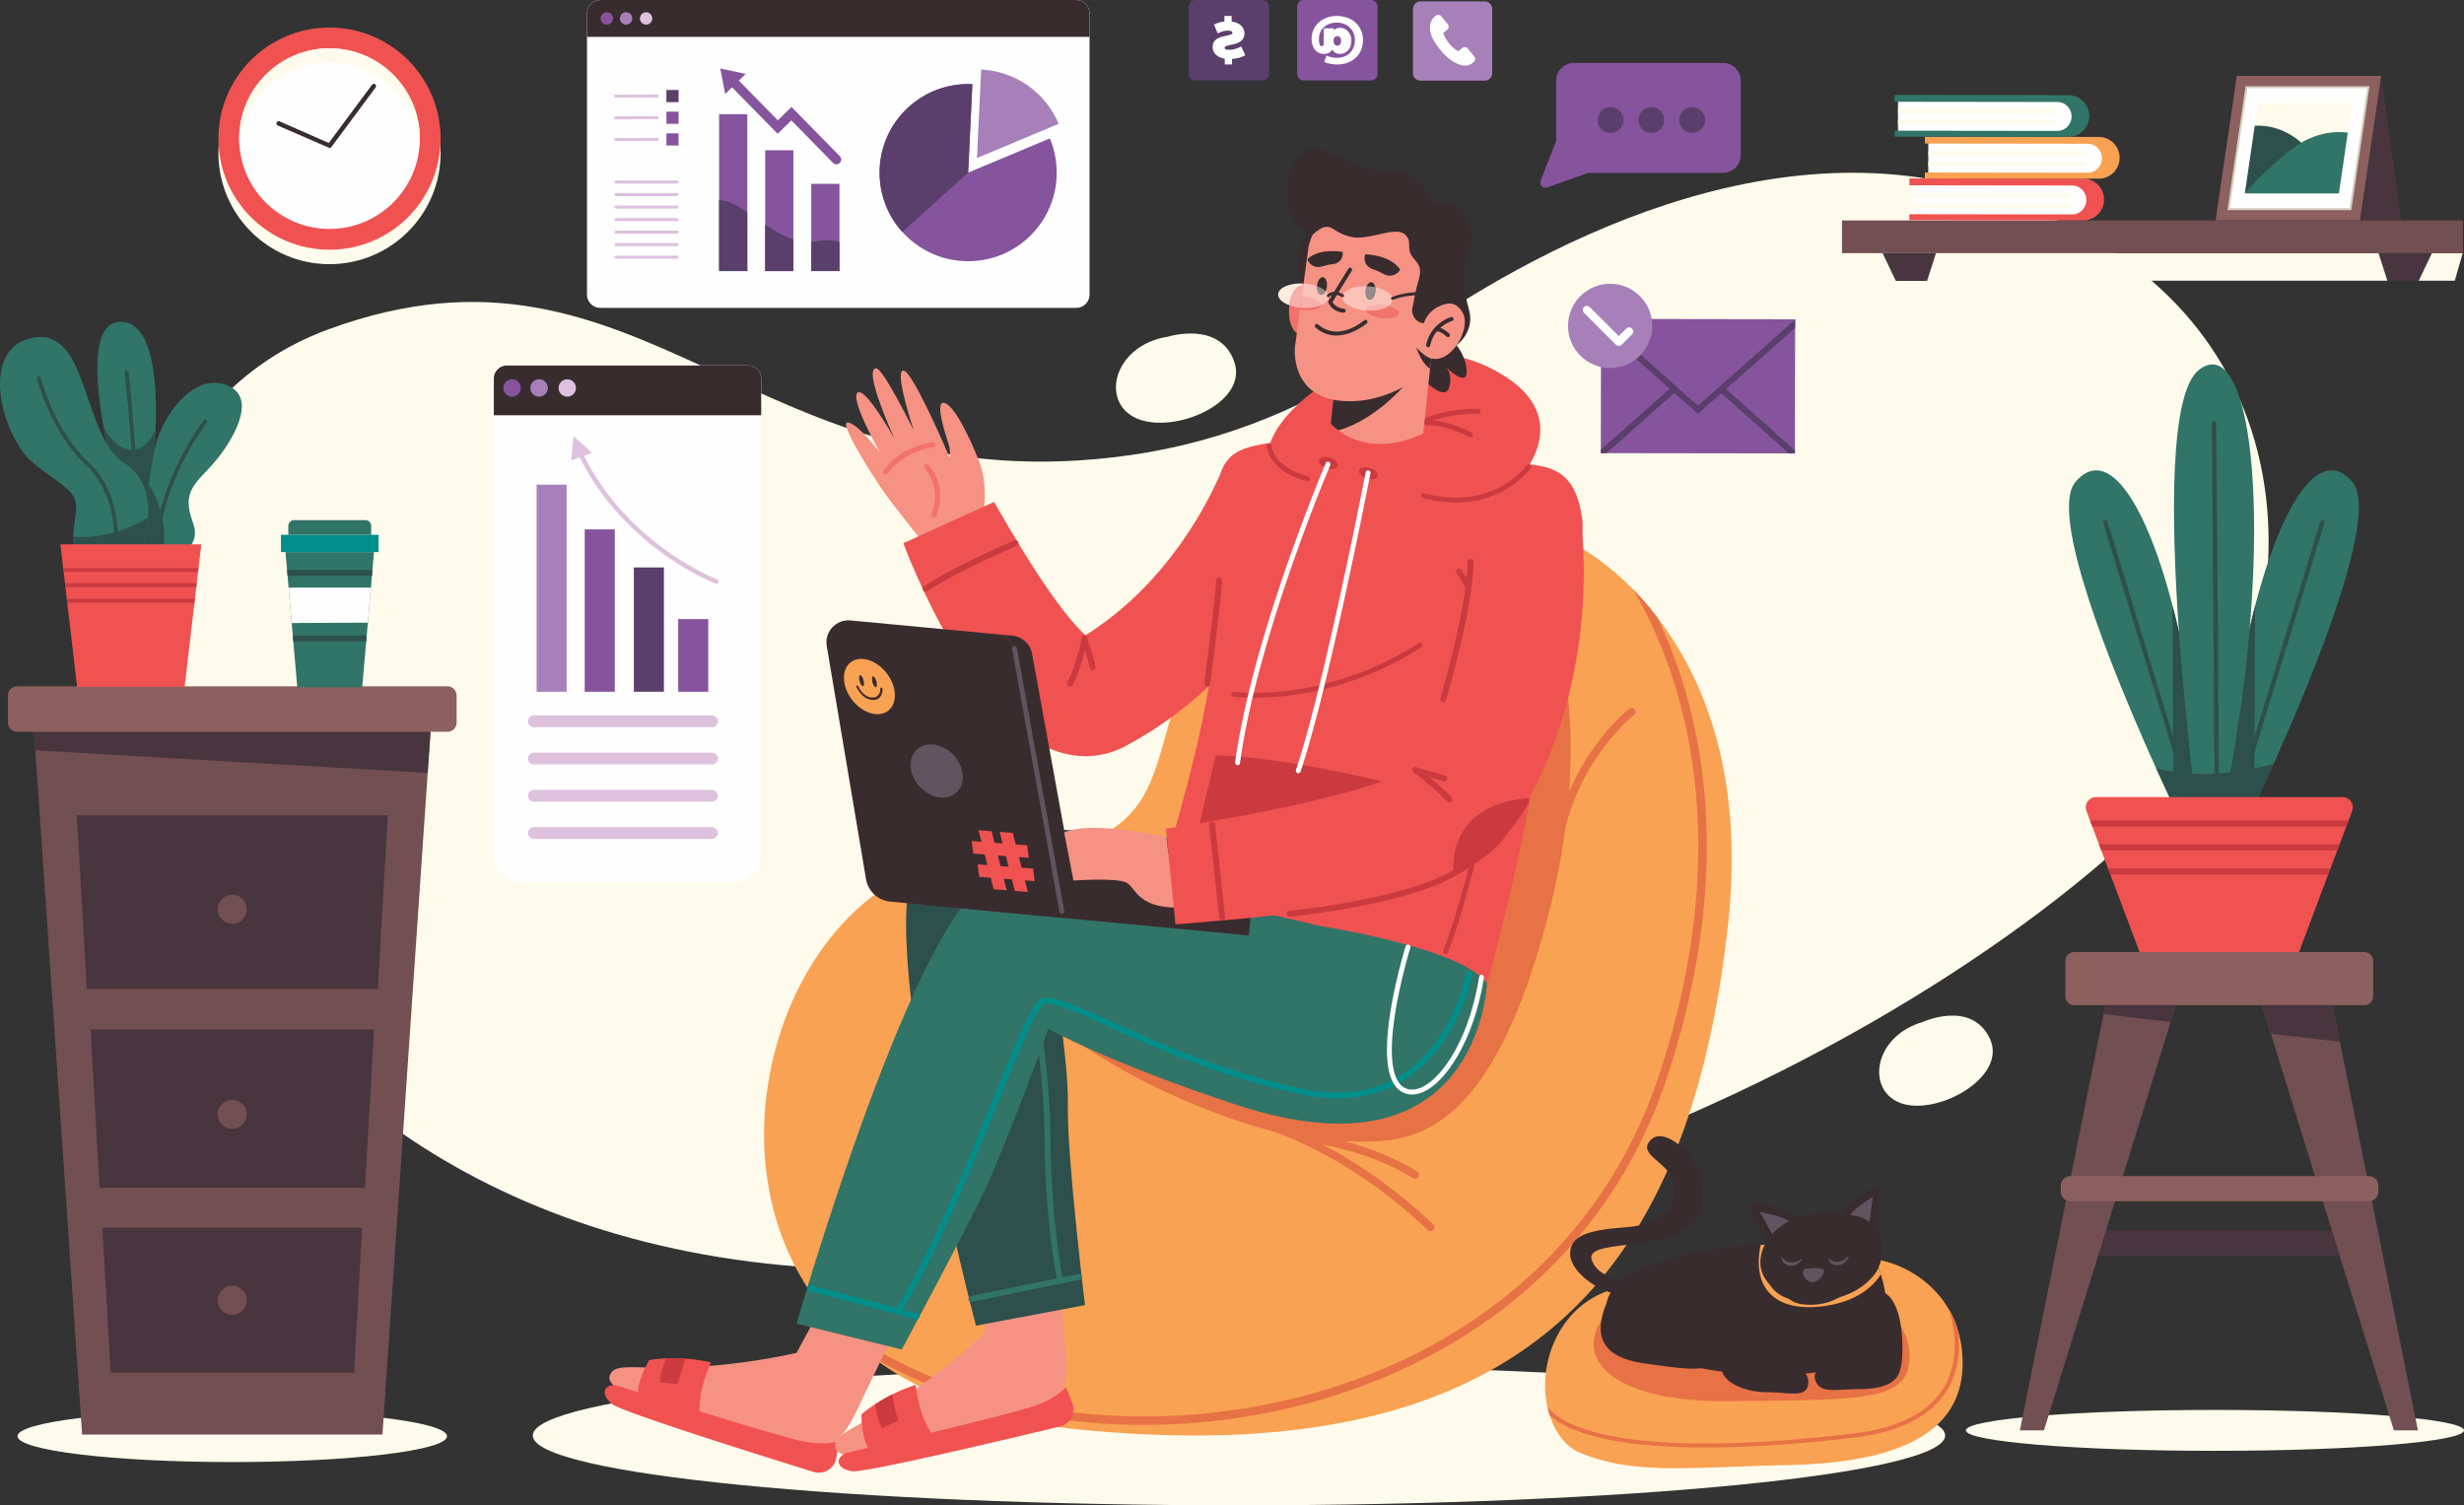 <svg xmlns="http://www.w3.org/2000/svg" xmlns:xlink="http://www.w3.org/1999/xlink" width="839.43" height="512.84" viewBox="0 0 22540.67 13770.58" shape-rendering="geometricPrecision" image-rendering="optimizeQuality" fill-rule="evenodd" xmlns:v="https://vecta.io/nano"><rect x="0" y="0" width="22540.67" height="13770.58" fill="#333333" stroke="none"/><style><![CDATA[.Z{fill-rule:nonzero}.a{fill:#392c2e}.b{fill:#f05252}.c{fill:#86549c}.d{fill:#317468}.e{fill:#fefefe}.f{fill:#fffbec}.g{fill:#ca3a3f}.h{fill:#2e504c}.i{fill:#5a3e6c}.j{fill:#48353d}.k{fill:#f59284}.l{fill:#ddc1dd}.m{fill:#724f52}.n{fill:#a780b9}.o{fill:#f9a253}.p{fill:#61545f}.q{fill:#8c605f}.r{fill:#f2726c}.s{fill:#f8afab}.t{fill:#958b8b}]]></style><path d="M10339.5 4163.33c869.8-123.3 1694.16-463.33 2405.53-978.82 1062.48-769.97 3285.98-2080.18 5407.05-1427.57 2925.6 900.19 2938.67 3504.32 2176.64 4918.92-762.07 1414.58-6166.02 5557-13171.82 4897.88C887.71 10983.92-333.96 4232.46 3009.6 3010.8c2899.96-1059.59 3889.3 1640.24 7329.89 1152.52zm7252.88 5184.58s437.62-200.09 608.43 147.69c170.82 347.79-453.95 704.14-793.89 601.71-339.99-102.5-280.34-614.59 185.46-749.39zm-6907.91-6268.32s476.2-149.27 606.92 230.71c130.72 379.97-558.24 665.75-894.78 516.34-336.55-149.44-208.87-668.69 287.86-747.06zm-5810.71 10052.3c0 352.75 2892.33 638.69 6460.23 638.69 3567.91 0 6460.24-285.93 6460.24-638.69 0-352.7-2892.33-638.67-6460.24-638.67-3567.9 0-6460.23 285.96-6460.23 638.67z" class="Z f"/><path d="M7712.54 12183.19c76.26 76.19 159.03 148.92 248.83 217.71 449.04 344.79 1069.72 591.93 1894.29 674.42 4216.64 421.97 5609.85-1556.03 5950.44-4599.39 151.65-1356.24-203.4-2251.14-643.84-2826.67a3035.7 3035.7 0 0 0-140.42-170.03c-26.78-30.07-54.21-59.5-82.32-88.18-568.72-580.83-1389.47-854.15-2196.18-721.42-634 104.36-1210 442.99-1677.4 1119.83-747.45 1082.32-40.31 2012.84-2176.6 2075.06-1635.22 47.69-2671.32 2827.75-1176.8 4318.66z" class="Z o"/><g fill="#e77245" class="Z"><path d="M14167.98 5611.56s498.62 1066.79-77.09 3025.24c-575.74 1958.38-1338.27 1804.03-1830.88 1804.03-860.59 0-2603.48-810.65-2944.07-1449.27-340.6-638.62 302.1-676.78 1505.61-771.23 1203.52-94.45 2101.56-3031.35 3346.43-2608.77z"/><path d="M13086.66 11262.73c9.49 0 18.94-3.72 25.99-11.13 13.68-14.36 13.1-37.05-1.26-50.7-430.38-409.22-841.47-650.25-1110.57-780.43-292.68-141.57-481.19-185.53-489.06-187.29a35.8 35.8 0 0 0-42.93 26.97c-4.44 19.29 7.66 38.56 26.96 42.96 8.67 1.97 757.85 181.16 1566.17 949.78 6.94 6.59 15.85 9.84 24.7 9.84z"/><path d="M12944.48 10783.4c11.56 0 22.88-5.58 29.79-15.89 11.1-16.4 6.73-38.71-9.73-49.73-16.73-11.32-417.32-276.97-1037.5-344.64a35.9 35.9 0 0 0-39.53 31.73 35.9 35.9 0 0 0 31.76 39.56c602.71 65.81 1001.27 330.21 1005.23 332.86 6.16 4.12 13.11 6.12 19.98 6.12zm1300.25-2963.01c17.83 0 33.27-13.25 35.55-31.4 52.06-414.85 230.5-732 371.06-925.01 152.81-209.84 295.27-322.69 296.66-323.8a35.9 35.9 0 0 0 6.13-50.34c-12.25-15.61-34.73-18.33-50.34-6.12-6.06 4.76-150.35 118.72-308.88 335.9-146.1 200.18-331.71 529.27-385.81 960.42-2.47 19.66 11.46 37.59 31.12 40.06l4.51.29zm-6532.19 4362.8c76.26 76.19 159.03 148.92 248.83 217.71 518.96 311.66 1152.03 516.6 1849.44 596.73 216.39 24.91 434.64 37.2 653.11 37.2 602.31 0 1205.77-93.88 1774.79-278.15 1480.02-479.44 2547.95-1505.01 3007.01-2888.01 251.66-758.23 375.21-1495.55 367.3-2191.64-6.26-557.56-96.53-1089.95-268.16-1582.41-57.25-164.27-119.5-312.71-182.59-445.35a3035.7 3035.7 0 0 0-140.42-170.03c-26.78-30.07-54.21-59.5-82.32-88.18 112.43 192.66 232.68 437.33 335.33 732.6 264.52 761.67 461.79 2025.48-101.03 3721.17-451.22 1359.51-1501.93 2367.97-2958.5 2839.85-1547.4 501.13-3337.22 298.02-4453.66-505.65a38 38 0 0 0-49.12 4.16z"/></g><path d="M13895.98 4379.37s582.19-595.01-265.8-1014.3c-848.03-419.29-1846.97 221.3-2010.8 688.42s2276.6 325.88 2276.6 325.88z" class="Z b"/><g class="g Z"><path d="M12883.11 3971.29c5.16 0 10.35-1.79 14.57-5.4 231.43-198.02 619.11-179.84 622.98-179.7l1.21.03a22.4 22.4 0 0 0 22.35-21.23 22.4 22.4 0 0 0-21.16-23.56c-16.65-.93-409.62-19.15-654.51 190.4-9.42 8.05-10.53 22.2-2.48 31.57a22.4 22.4 0 0 0 17.04 7.88z"/><path d="M13451.49 3999.43c8.02 0 15.79-4.33 19.8-11.92a22.4 22.4 0 0 0-9.24-30.28c-11.32-6.05-279.52-147.19-469.81-102.86-12.07 2.79-19.55 14.86-16.72 26.88 2.79 12.07 14.79 19.62 26.88 16.76 174.03-40.49 435.93 97.35 438.55 98.78 3.36 1.8 6.98 2.65 10.52 2.65z"/></g><path d="M7585.04 11825.8l-298.59 550.29s-367.12 86.39-803.71 119.98c-663.5 50.95-859.98-53.68-906.96 94.49-36.59 115.49 468.13 376.67 701.42 417.89 233.29 41.24 743.37 250.43 1074.31 287.13 330.92 36.7 476.97-381.16 551.94-529.9 74.97-148.77 310.8-652.62 310.8-652.62l-629.2-287.25z" class="Z k"/><path d="M5836.04 12735.69c-1.4 41.57 6.12 81.02 28.03 112.9 3.47 5.03 7.2 9.83 11.46 14.46 117.47 129.74 587.74 192.47 587.74 192.47-37.45-36.02-55.46-86.85-61-143.82-14.72-149.59 56.57-341.46 87.53-416.24 8.41-20.27 13.85-31.94 13.85-31.94-81.37-19.02-158.64-29.6-228.52-34.81-68.71-5.19-130.29-5.15-181.31-2.93-95.89 4.13-154.6 15.94-154.6 15.94s-16.5 26.49-36.3 67.21c-28.61 58.64-64.16 146.81-66.88 226.77z" class="Z b"/><path d="M6035.96 12644.79l162.83 16.87s21.37-79.66 45.9-152.67c9.99-29.86 20.62-58.57 30.44-80.28-68.71-5.19-130.29-5.15-181.31-2.93-9.63 21.53-21.2 51.91-31.33 85.65-12.96 42.65-23.99 90.73-26.53 133.37z" class="Z g"/><path d="M5633.1 12671.75s1519.62 481.08 1723.77 516.78c204.11 35.69 315.31-4.33 315.31-4.33s-6.37 83.61-23.53 161.97c-20.19 92.19-116 146.62-206.18 118.72-406.47-125.82-1750.12-545.31-1841.7-619.67-108.05-87.72-84.6-181.06 32.32-173.46z" class="Z b"/><path d="M8985.04 11699.41l19.62 494.37s-271.35 262-629.31 514.05c-544.13 383.1-766.5 393.65-731.09 544.99 27.57 117.98 594.86 84.36 816.45.48 221.55-83.89 766.9-164.92 1070.03-302.61 303.15-137.7 214.96-571.46 203.33-737.65l-36.41-540.45-712.62 26.81z" class="Z k"/><path d="M7942.06 13244.49c20.08 36.4 46.69 66.43 81.85 82.66 5.55 2.57 11.24 4.77 17.22 6.59 167.3 51.41 603.49-135.15 603.49-135.15-50.59-11.78-92.05-46.27-125.92-92.37-89.15-121.01-126.03-322.33-137.63-402.49-3.16-21.73-4.4-34.52-4.4-34.52a1489.1 1489.1 0 0 0-214.21 86.94c-61.73 30.71-114.64 62.22-157.32 90.18-80.27 52.59-124.7 92.8-124.7 92.8s-.64 31.18 3.15 76.27c5.41 65.04 19.94 159 58.47 229.1z" class="Z b"/><path d="M8067.38 13064.15l148.58-68.77s-22.31-79.42-38.6-154.68c-6.7-30.78-12.25-60.89-14.9-84.56-61.73 30.71-114.64 62.22-157.32 90.18 2.72 23.45 8.34 55.46 16.9 89.64 10.64 43.28 25.75 90.23 45.33 128.18z" class="Z g"/><path d="M7734.99 13293.29s1551.98-363.61 1745.64-437.33c193.65-73.69 268.77-164.94 268.77-164.94s37.27 75.11 62.58 151.19c29.83 89.54-24.7 185.31-116.47 207.44-413.67 99.75-1782.88 426.34-1899.63 409.26-137.62-20.13-165.22-112.34-60.89-165.62z" class="Z b"/><path d="M8457.16 7771.62c393.84-303 1808.48-178.38 2916.58-21.66 31.51 502.09-123.16 85.1-29.6 579.03-1383.5 71-1772.07 180.09-1772.07 180.09s206.87 1126.11 196.96 1596.91c-9.92 470.77 156.67 1833.15 156.67 1833.15l-997.57 188.04S7893.28 8205.4 8457.17 7771.62z" class="Z h"/><g class="d Z"><path d="M8877.42 11907.87c4.29 1.42 9.02 1.79 13.78.78l985.12-201.25c14.53-2.97 23.91-17.15 20.94-31.68-2.97-14.57-17.15-23.92-31.72-20.95l-985.12 201.25c-14.53 2.96-23.92 17.15-20.95 31.67 2.01 9.82 9.09 17.26 17.94 20.18z"/><path d="M9686.46 11716.42a26.9 26.9 0 0 0 34.66-31.22c-1.08-4.91-106.44-502.74-112.43-1307.06-6.01-810.21-254.37-2016.99-256.92-2029.09-3-14.53-17.18-23.88-31.73-20.88a26.9 26.9 0 0 0-20.87 31.8c2.51 12.03 249.79 1213.71 255.77 2018.6 6.02 810.33 112.57 1313.01 113.64 1318.02a26.9 26.9 0 0 0 17.87 19.83z"/></g><path d="M8985.98 4843.73c36.4-49.05 10.2-151.81 19.22-231.86 11.92-105.65-2.86-267.73-35.23-356.99-48.51-134.02-213.11-520.76-322.48-566.04-109.34-45.29 6.77 299.31 29.22 370.45 22.41 71.13 11.24 127.63 11.24 127.63s-327.6-769.9-418.37-796.15c-90.75-26.2 51.78 430.61 87.76 543.27 0 0-279.08-566.44-341.91-564.9-126.1 3.09 165.59 640.98 165.59 640.98s-259.04-464.54-334.15-419.79c-79.56 47.44 199.24 544.31 199.24 544.31s-213.14-278.19-295.51-269.17c-82.46 9.09 319.97 627.66 393.29 715.3 73.33 87.69 251.41 340.17 365.2 436.98 77.29 65.73 361.57-18.8 476.89-174.04z" class="Z k"/><path d="M8086.72 4335.76a23.5 23.5 0 0 1-3.3-30.86c161.54-228.67 437.15-257.39 448.82-258.49 12.89-1.22 24.32 8.23 25.56 21.12a23.4 23.4 0 0 1-21.09 25.56c-2.65.28-266.12 28.21-414.96 238.91a23.5 23.5 0 0 1-32.69 5.62l-2.35-1.87zm440.83 394.55a23.4 23.4 0 0 1-6.19-25.49c97.77-262.54-59.36-416.06-60.97-417.56-9.38-8.91-9.81-23.77-.86-33.16a23.5 23.5 0 0 1 32.83-1.18l.32.36c7.45 7.05 181.17 176.65 72.65 467.91-4.52 12.14-18.01 18.33-30.15 13.81l-7.62-4.69z" class="r Z"/><path d="M11177.4 4304.8l.5-1.87-.07-.03-.21.24-.82 1.68-2.15 4.87-16.32 37.59c-7.85 17.93-16.33 36.49-25.07 55.14l-55.28 113.35c-39.21 75.58-80.23 151.34-125.05 224.77l-68.31 109.46-72.11 106.73c-24.49 35.16-50.13 69.42-75.79 103.58-25.64 34.12-51.99 67.63-78.95 100.49-214.96 263.69-465.33 488.93-745.74 661.49l-52.96 31.77c-17.65 10.6-35.66 20.47-53.63 30.5l-13.47 7.52c5.69-3.29 11.92-5.87 18.65-9.05 13.21-5.59 28.14-11.21 43.43-15.04 15.37-4.01 31.05-6.94 46.26-8.23 14.9-1.61 29.29-1.68 41.92-1a222.3 222.3 0 0 1 54.71 9.42c11.06 3.57 15.85 6.33 16.04 6.73.4 1.15-14.11-6.3-32.41-20.38-18.5-14.03-41.42-33.8-65.66-57.03-24.24-23.34-49.76-50.09-75.47-79.09-51.98-57.79-104.4-124.27-156.61-193.91-104.08-140.13-205.65-294.33-304.11-452.55L9233 4831.25l-139.34-239.67-830.16 377.51 15.4 40.21 44.58 110.74 62.11 144.5c42.69 95.59 87.36 190.4 134.37 284.82 94.7 188.61 197.95 375.14 320.4 561.24 61.23 93.27 127.74 186 203.83 279.95 38.38 46.8 79.33 93.84 124.7 141.34 45.32 47.52 95.35 95.35 154.24 143.43 59.11 47.97 126.88 97.06 216 143 44.43 22.76 95.31 44.46 153.92 62.41 58.21 17.82 126.24 31.61 200.93 35.34 37.45 1.82 76.65.89 116.29-3.01 39.84-4.22 80.02-11.32 119.37-21.87 39.12-10.6 77.72-23.99 113.42-40.07 18.26-7.88 35.26-16.68 52.12-25.38l19.08-10.45 76.12-42.53 75.08-44.29c49.73-30 98.54-61.54 146.75-93.81 47.8-32.86 95.24-66.27 141.42-101.17 46.44-34.63 91.69-70.65 136.27-107.37 44.25-37.17 87.97-74.83 130.39-113.78 170.32-155.21 324.12-325.85 461.4-506.65 68.63-90.44 133.14-183.56 193.04-279.19 59.9-95.66 116.79-192.9 168.17-293.08l74.44-151.69c23.91-51.09 46.68-102.79 67.99-155.49 21.44-52.6 42.1-105.83 61.36-160.58l28-84 13.68-44.21 15.43-54.13-926.4-278.47z" class="Z b"/><g class="g Z"><path d="M9780.62 6279.82c12.45 4.12 26.42-1.43 32.44-13.57 91.58-184.03 133.97-413.48 135.76-423.19a26.9 26.9 0 0 0-21.63-31.23 26.9 26.9 0 0 0-31.25 21.63c-.4 2.29-42.9 231.79-131 408.84a26.9 26.9 0 0 0 12.1 36.05l3.58 1.47z"/><path d="M9987.67 6128.74a26.9 26.9 0 0 0 14.97.54c14.39-3.65 23.09-18.23 19.51-32.66-2-7.83-48.87-193.76-77.48-252.37a26.8 26.8 0 0 0-35.91-12.39 26.9 26.9 0 0 0-12.39 35.92c26.17 53.63 73.18 240.09 73.65 241.99 2.32 9.24 9.24 16.19 17.65 18.98zM8458.49 5411.1c7.52 2.51 16.08 1.61 23.24-3.08 266.08-175.87 812.51-412.63 817.99-415.03 13.6-5.88 19.9-21.7 14.04-35.34a27 27 0 0 0-35.38-14.01c-5.51 2.41-556.23 241.03-826.29 419.54a26.9 26.9 0 0 0-7.59 37.24c3.47 5.23 8.44 8.84 14 10.67z"/></g><path d="M11169.59 4321.33c-70.64 214.25 46.58 734.53-67.09 1650.3-8.34 67.17-17.94 136.73-28.86 208.76-10.38 67.42-21.87 137.02-34.9 208.99l-39.85 206.55-41.42 190.54-83.67 339.27c-1.53 6.23-3.22 12.45-4.9 18.8l-.68 2.72-83.17 309.91-90.84 323.95-70.84 242.81-53.96 178.29-44.11 141.03-24.63 76.69-102.57 297.91c241.96 278.33 653.08 521.18 1136.46 667.12l268.16-174.44 224.55 284.49c472.35 69.21 977.95 42.04 1444.25-127.67 153.95-314.75 407.76-1469.25 479.61-1814.68l39.09-206.98c57.15-332.54 87.72-670.4 108.27-1025.03l3.7-64.94c21.91-298.85 412.41-1179.63 373.1-1496.63-77.91-628.06-478.3-462.65-839.15-559.42-118.44-31.76-218.01-72.04-299.56-113.21a1332.1 1332.1 0 0 1-92.7-51.3 702.2 702.2 0 0 1-33-20.73c-112.1-72.68-173.43-134.05-173.43-134.05l-818.67-85.53c-81.1 95.38-176.65 150.66-277.01 186.39l-33.58 11.2a993.6 993.6 0 0 1-50.55 14.32c-289.47 75.26-595.58 34.02-688.02 314.56z" class="Z b"/><path d="M13224.43 8729.45c9.09 0 17.65-5.61 21.01-14.63 448.01-1202.48 679.86-3279.08 682.16-3299.89a22.4 22.4 0 0 0-19.8-24.73c-12.35-1.29-23.41 7.52-24.73 19.83-2.29 20.76-233.59 2091.93-679.65 3289.14a22.4 22.4 0 0 0 13.21 28.82l7.8 1.46zm-791.93-4429.49c-8.63 26.03 22.62 59.76 69.77 75.29 47.15 15.54 92.34 7.05 100.93-18.97 8.6-26.03-22.66-59.76-69.81-75.33-47.12-15.54-92.33-7.01-100.89 19.01zm-365.76-93.3c-8.6 26.03 22.66 59.76 69.81 75.32 47.12 15.54 92.33 7.05 100.89-18.97 8.64-26.07-22.62-59.76-69.77-75.33-47.15-15.54-92.33-7.05-100.93 18.98zm-103.47 195.59a22.4 22.4 0 0 0 21.7-16.86c3.08-12-4.16-24.21-16.16-27.29-315.7-80.84-335.47-270.91-336.18-278.93-1.05-12.32-11.85-21.34-24.1-20.52-12.31.96-21.52 11.64-20.58 23.95.68 9.35 20.98 229.64 369.73 318.94l5.59.71zm-485.35 1979.97c421.15 0 785.91-108.09 1030.16-206.15 304.39-122.19 493.22-256.17 495.08-257.49 10.1-7.2 12.39-21.2 5.23-31.26-7.24-10.06-21.23-12.42-31.29-5.2-1.83 1.29-187.22 132.66-486.99 252.85-276.15 110.73-708.71 234.47-1201.51 194.87a22.5 22.5 0 0 0-24.16 20.55c-.96 12.35 8.23 23.17 20.55 24.16 65.45 5.23 129.82 7.66 192.94 7.66zm1274.7 792.32s-1006.21-256.45-1632.94-263.97l-191.51 829.7 1622.05 276.61 202.4-842.33zm564.17-2577.74c193.77 0 341.88-54.21 443-109.95 160.93-88.75 239.02-197.98 242.27-202.6a22.43 22.43 0 1 0-36.66-25.85c-.76 1.07-76.58 106.65-229.21 190.29-140.56 76.97-377.22 150.69-706.83 64.52-11.91-3.09-24.24 4.04-27.35 16.04a22.4 22.4 0 0 0 16 27.35c109.27 28.58 208.94 40.21 298.77 40.21z" class="g Z"/><path d="M10741.03 7616.02l44.01-158.86-44.01 158.86zm72.75-264.32l15.54-57.62-15.54 57.62z" class="a Z"/><path d="M11035.29 6278.96l4.94 1.15a26.8 26.8 0 0 0 30.11-23.16c48.94-374.64 103.07-819.67 108.34-945.13.57-14.82-10.92-27.35-25.75-27.96-14.82-.61-27.35 10.89-27.96 25.71-5.19 123.78-59.15 566.9-107.9 940.43-1.68 12.96 6.19 25 18.22 28.96z" class="Z g"/><g class="a Z"><path d="M12014.22 2098.04s-259.72 203.97-89.33 515.1c0 0 93.34-363.37 89.33-515.1z"/><path d="M13053.79 3501.77s168.31 163.48 202.94 42.82c34.62-120.69-23.99-180.84-23.99-180.84s181.74 174.65 184.67 43.11c2.94-131.58-91.9-249.01-91.9-249.01s168.66-123.45 113.64-321.01c-55-197.56-61.87-342.34-6.77-504.13 55.14-161.72 29.93-329.07-49.94-401.46-116.75-105.87-286.57-89.4-286.57-89.4s-90.32-295.81-428.3-287.89c-152.02 3.54-275.47-47.87-380.81-99.25-128.89-62.87-230.71-125.74-324.55-87.97-170.56 68.64-365.91 631.82 92.87 798.65 0 0 908.82 609.37 998.72 1336.38z"/></g><path d="M12195.59 3662.6l-22.3 213.56c22.88 22.8 46.29 43 70.06 60.9 347.58 261.46 776.5 27.56 776.5 27.56l77.41-740.51-901.67 438.48z" class="Z k"/><path d="M12197.56 3643.94l-24.27 232.22c22.88 22.8 46.29 43 70.06 60.9 328.85-92.02 593.33-399.35 593.33-399.35l-533.54 72.6-105.59 33.62z" class="Z a"/><path d="M12027.61 2688.19s-106.33-156-189.86-19.84c-83.53 136.17-61.12 431.75 128.46 403.58l61.4-383.74z" class="Z r"/><path d="M11845.73 3177.22s-46.8 441.52 412.63 488.49c456.56 46.87 805.06-279.08 823-293.98l.54-.4 131.76-827.25s106.77-457.53-324.99-588.11c-315.43-95.41-622.87-73.5-792.75 78.48-5.48 4.94-10.81 9.99-15.93 15.21-54.13 53.99-92.15 122.81-109.19 206.87l-125.07 920.68z" class="Z k"/><path d="M13172.87 2800.07s-103.41 32.33-148.94 157.71c-68.31-7.12-116.1-70.93-103.61-138.45l27.28-139.2c32.76-158.68 83.45-208.87-8.56-308.3-92.05-99.39-5.55-158.42-89.33-228.78-91.91-77.15-319.15 59.47-486.24 24.81-198.38-41.07-181.55-175.66-354.31-21.53 0 0 45.83-232.25 271.25-295.16 225.42-62.9 859.33-7.44 956.4 294.48 97.1 301.97-63.94 654.41-63.94 654.41zm-363.47-333.36h0c-30.47 52.24-97.1 70.46-149.88 40.92-30.82-17.22-67.45-34.83-106.65-47.76-55.61-18.33-84.74-79.19-63.48-133.72 0 0 229.21 2.9 320.01 140.56zm-849.39-95.1h-.04c17.94 54.06 75.79 83.89 130.18 66.95 31.76-9.92 68.92-19.01 107.59-23.27 54.78-6.09 93.48-56.5 84.53-110.88 0 0-211.81-41.92-322.26 67.2z" class="a Z"/><path d="M12501.31 2836.91c-3.36 32.15 60.11 65.13 141.78 73.65 81.71 8.56 150.63-10.6 153.99-42.75 3.37-32.15-60.15-65.13-141.81-73.65-81.67-8.56-150.63 10.6-153.96 42.75zm-608.5-6.48c11.32 2.32 23.2 4.18 35.48 5.44 81.63 8.53 150.55-10.64 153.92-42.79s-60.15-65.16-141.78-73.68a347.4 347.4 0 0 0-32.26-1.9l-15.36 112.93z" class="r Z"/><path d="M12492.83 2657.11c-4.59 44.18 11.67 82.05 36.37 84.63 24.74 2.62 48.48-31.11 53.1-75.25 4.62-44.18-11.64-82.06-36.37-84.64-24.7-2.58-48.48 31.12-53.1 75.26zm-443.67-46.33c-4.62 44.15 11.63 82.02 36.34 84.6 24.7 2.58 48.47-31.12 53.09-75.29 4.62-44.15-11.67-82.02-36.37-84.6s-48.44 31.12-53.06 75.29zm144.39 456.38c161.37 16.87 307.98-107.73 309.95-109.45a18.3 18.3 0 0 0 1.83-25.75c-6.59-7.62-18.12-8.44-25.74-1.86-9.56 8.27-236.8 200.71-421.47 37.49a18.3 18.3 0 0 0-25.82 1.57 18.3 18.3 0 0 0 1.61 25.81c51.7 45.69 106.48 66.6 159.64 72.18zm762.75 110.38c1.57 5.07 45.62 145.96 125.06 194.19l.5-.4 14.68-92.29s-71.2-19.98-140.24-101.5z" class="a Z"/><path d="M13069.22 2879.3s201.31-218.69 311.19-18.83c90.55 164.73-152.8 543.88-349.44 384.69l38.24-365.87z" class="Z k"/><g class="a Z"><path d="M13062.6 3176.26c9.13.96 17.72-5.08 19.73-14.29 38.38-177.4 195.26-224.31 201.93-226.21 9.66-2.75 15.28-12.85 12.52-22.55-2.72-9.7-12.82-15.32-22.48-12.6-7.52 2.15-184.53 54.25-227.71 253.63a18.3 18.3 0 0 0 14.01 21.73l2 .29z"/><path d="M13243.62 3083.84c5.26.58 10.77-1.18 14.79-5.23 7.15-7.12 7.2-18.68.07-25.81-6.67-6.66-66.45-64.77-122.42-56.5-9.99 1.47-16.9 10.74-15.43 20.72 1.46 10 10.77 16.87 20.72 15.4 32.22-4.76 76.77 31.73 91.23 46.19a18 18 0 0 0 11.03 5.23zm-954.47-223.26a18.3 18.3 0 0 0 20.04-16.29 18.3 18.3 0 0 0-16.26-20.08c-66.84-6.95-94.37-45.54-103.18-61.87l176.73-286.28c5.26-8.6 2.58-19.84-6.06-25.1-8.59-5.3-19.83-2.58-25.1 6.01l-181.74 294.41a18.3 18.3 0 0 0-1.76 15.58c1.15 3.37 29.61 82.35 137.31 93.62z"/></g><path d="M12487.89 2617.72h2.07c4.29.02 8.6.09 12.94.21-5.01 11.36-8.56 24.71-10.1 39.17-4.59 44.18 11.67 82.05 36.37 84.63.89.11 1.8.15 2.69.15 23.74 0 45.97-32.83 50.41-75.41 1.5-14.18.82-27.71-1.57-39.6 94.84 19.23 162.15 66.2 159.07 116.86-1.36 22.09-15.93 41.88-39.93 57.82-13.96-3.26-28.96-5.79-44.6-7.41-13.14-1.4-25.96-2.04-38.24-2.04-63.95 0-112.93 17.83-115.72 44.79-.14 1.33-.18 2.65-.1 4.01-125.86-8.2-224.52-63.94-220.84-125.02 3.44-56.71 93.88-98.17 207.51-98.17z" fill="#fac2b8" class="Z"/><path d="M12532.22 2841.92c69.35 0 130.07-15.43 167.66-40.35-13.96-3.26-28.96-5.79-44.6-7.41-13.14-1.4-25.96-2.04-38.24-2.04-63.95 0-112.93 17.83-115.72 44.79-.14 1.33-.18 2.65-.1 4.01l2.14.11a462.4 462.4 0 0 0 28.86.89z" class="Z s"/><path d="M12531.89 2741.89c23.74 0 45.97-32.83 50.41-75.41 1.5-14.18.82-27.71-1.57-39.6a463 463 0 0 0-63.88-8.3l-13.92-.65c-5.01 11.36-8.56 24.71-10.1 39.17-4.59 44.18 11.67 82.05 36.37 84.63.89.11 1.8.15 2.69.15z" class="Z t"/><path d="M11796 2792.41c6.7-46.26 20.95-90.11 41.74-124.06 25.38-41.35 52.89-55.78 78.84-55.78a81.2 81.2 0 0 1 5.84.25l.47-3.44c-2.93-5.4-5.69-10.78-8.37-16.11-4.73-.14-9.42-.21-14.08-.21-113.67 0-204.1 41.46-207.54 98.17-2.44 39.96 38.95 77.62 103.11 101.17z" fill="#feebdd" class="Z"/><path d="M11922.88 2609.38l2.11-15.68-10.48-.43 8.37 16.11z" class="Z t"/><path d="M11894.96 2814.64l27.45-201.82-5.84-.25c-25.95 0-53.45 14.43-78.84 55.78-20.79 33.95-35.04 77.8-41.74 124.06 28.96 10.67 62.62 18.44 98.96 22.24z" class="Z s"/><path d="M12082.24 2792.84c41.64-17.62 68.21-43.51 70.07-73.76 1.19-19.62-8.2-38.7-25.64-55.81-9.7 19.65-23.81 32.25-38.48 32.25-.89 0-1.79-.07-2.68-.14-23.38-2.44-39.25-36.59-36.92-77.73-34.33-12.53-75.14-21.05-119.26-23.74l-4.33-.21-2.58 19.12-14.21 104.69c10.42.11 21.19.75 32.22 1.9 81.41 8.53 144.78 41.36 141.81 73.44z" fill="#fac2b8" class="Z"/><path d="M11944.79 2817.25c53.03 0 101-9.02 137.45-24.41 2.97-32.08-60.4-64.91-141.81-73.44-11.03-1.15-21.8-1.79-32.22-1.9h-.04l-13.2 97.13a485.1 485.1 0 0 0 20.87 1.72 466.8 466.8 0 0 0 28.96.89z" class="Z s"/><path d="M12088.18 2695.52c14.68 0 28.78-12.6 38.48-32.25-18.19-17.87-45.14-33.59-78.09-45.62-2.32 41.14 13.54 75.29 36.92 77.73.89.07 1.79.14 2.68.14z" class="Z t"/><path d="M12151.13 2718.58l8.84-3.3c48.34-42.17 111.99-.71 114.68 1.05 6.19 4.11 14.53 2.44 18.65-3.72 4.11-6.16 2.47-14.5-3.69-18.62-28.57-19.19-96.16-43.64-147.32 1.05-5.59 4.86-6.16 13.39-1.29 18.97 2.65 3.04 6.4 4.59 10.13 4.59zm1074.22 61.8a13.4 13.4 0 0 0 8.24-24.07c-202.72-157.32-487.81-43.85-499.88-38.95-6.87 2.79-10.17 10.64-7.38 17.51 2.83 6.87 10.67 10.2 17.55 7.38 2.79-1.12 282.88-112.39 473.24 35.3l8.23 2.83z" class="a Z"/><path d="M13602.97 8994.04s-63.34 1847.85-2293.64 1111.96c-1191.27-393.12-1719.51-694.89-1719.51-694.89s-375.75 1042.44-577.57 1467.92c-201.82 425.44-763.06 1466.35-763.06 1466.35l-962.24-236.95s1120.78-3900.38 1812.81-4065.24c692.07-164.91 1522.31 97.39 2986.82 429.6 0 0 1279.03 195.94 1516.4 521.26z" class="Z d"/><g fill="#028e8b" class="Z"><path d="M8222.22 11995.4c11.57 3.83 24.6-.62 31.26-11.39 310.7-502.78 619.24-1264.17 867.15-1875.96l269.7-646.14c101.86-225.09 143.29-269.96 158.93-276.65 69.1-29.61 295.91 72.93 583.05 202.74 415.96 188.08 1044.55 472.28 1775.54 623.94 375 77.8 699.8 26.88 965.32-151.34 472.63-317.17 589.27-918.41 594.04-943.87a26.9 26.9 0 0 0-21.53-31.29 26.9 26.9 0 0 0-31.36 21.49c-1.11 6.01-117.65 604.96-571.45 909.32-253.02 169.64-563.93 217.79-924.1 143.07-725.19-150.45-1350.53-433.21-1764.34-620.29-333.93-150.97-535.5-242.13-626.37-203.14-82.63 35.41-213.63 350.8-457.21 951.99-247.19 609.91-554.77 1368.93-863.1 1867.88a26.9 26.9 0 0 0 8.74 36.98l5.72 2.66z"/><path d="M7403.3 11809.69l1.58.46 972.62 257.18c14.36 3.79 29.08-4.77 32.83-19.09 3.84-14.39-4.65-29.32-19.12-32.86l-972.58-257.17c-14.32-3.81-29.04 4.76-32.83 19.08a26.9 26.9 0 0 0 17.51 32.41z"/></g><g class="a Z"><path d="M11414.3 8556.24l-2950.26-278.22c-5.69-.54-9.84-5.55-9.28-11.2l34.52-366.66a10.4 10.4 0 0 1 11.28-9.28l2950.23 278.19c5.69.57 9.84 5.55 9.31 11.23l-34.55 366.63a10.4 10.4 0 0 1-11.24 9.31z"/><path d="M8143.71 8247.8c-111.81-10.52-202.57-94.91-221.27-205.65l-359.35-2132.99c-21.98-130.36 85.64-246.08 217.25-233.69l1330.12 125.45c89.72 8.45 162.9 75.59 179.02 164.27l442.17 2432.38-1587.93-149.77z"/></g><path d="M9128.15 7825.69l73.92 5.69 24.42 97.17-73.89-5.65-24.45-97.21zm-119.48-9.13l24.49 97.18-90.37-6.91 15.79 114.67 104.51 8.02 27.1 105.69 119.47 9.17-27.1-105.69 73.89 5.65 27.11 105.69 119.43 9.16-27.1-105.69 90.37 6.91-15.79-114.68-104.5-8.02-24.42-97.21 90.29 6.95-15.76-114.68-104.5-8.02-27.11-105.69-119.47-9.16 27.11 105.69-73.93-5.66-27.07-105.69-119.47-9.16 27.1 105.73-90.32-6.91 15.75 114.64 104.5 8.02z" class="Z b"/><path d="M7727 6260.56c31.12 139.31 157.53 261.04 282.41 271.96 124.91 10.92 200.96-93.13 169.88-232.43-31.08-139.31-157.49-261.08-282.41-271.96-124.91-10.92-200.96 93.16-169.88 232.43z" class="Z o"/><path d="M7979.77 6235.35c6.19 27.86 20.05 51.2 30.9 52.13 10.88.96 14.6-20.84 8.41-48.69-6.2-27.89-20.05-51.23-30.93-52.17-10.85-.96-14.61 20.88-8.38 48.72zm-118-10.31c6.22 27.86 20.08 51.2 30.89 52.17 10.88.93 14.68-20.87 8.45-48.72-6.23-27.86-20.09-51.23-30.97-52.17-10.81-.93-14.6 20.84-8.37 48.72zm116.82 177.94c97.28 8.49 95.34-97.99 95.31-99.06-.18-5.84-4.87-11.96-10.42-13.71-5.62-1.76-9.99 1.54-9.88 7.34.11 3.87 1.29 90.58-79.91 83.49-81.23-7.09-119.5-97.21-121.09-101.07-2.51-5.98-8.59-10.17-13.6-9.35-4.98.82-7.05 6.37-4.59 12.35.47 1.15 46.94 111.5 144.18 120.01zm1310.96-437.76l438.47 2412.33 151.99 14.32-438.44-2412.29c-16.29-88.75-89.33-155.96-179.09-164.41l-152.02-14.35c89.79 8.48 162.83 75.69 179.09 164.4z" class="a Z"/><path d="M9714.24 8361.73l4.01-.37c12.14-2.14 20.27-13.81 18.04-25.99l-433.68-2407.06c-2.14-12.21-13.78-20.34-25.99-18.08-12.17 2.18-20.3 13.81-18.08 26.02l433.68 2407.03c1.93 10.85 11.35 18.44 22.01 18.44zm-908.47-1286.51c17.9 133.55-73.47 231.79-204.14 219.44-130.65-12.28-251.12-130.5-269.03-264.05-17.9-133.47 73.51-231.71 204.18-219.43 130.65 12.31 251.09 130.56 268.99 264.04z" class="p Z"/><path d="M10669.78 7655.01s-692.35-154.57-934.31-39.46l84.67 439.34s390.37-27.11 481.16 17.93c90.76 45.04 95.99 220.33 446.03 230.18l-77.55-647.99z" class="Z k"/><path d="M12943.12 7006.77l.43-1.54c-1.08.54-4.36 2.94-9.45 7.85l-3.68 3.87c6.01-4.3 10.48-7.88 12.71-10.17zm-2197.37 561.38l244.46-39.77 325.66-57.86c216.51-39.84 431.61-83.34 642.38-131.43l311.52-77.05c101.97-27.25 202-56.29 297.02-87.9 94.56-31.68 185.83-65.23 261.04-100.49 37.13-17.44 70.32-35.38 92.8-50.05l.79-.57 3.08-5.05c12.43-19.83 23.85-40.24 35.59-60.51 22.85-40.74 45.29-81.98 65.99-124.16 42.17-84.03 79.3-171.21 113.1-260.07 67.85-177.8 117.72-364.87 153.99-556.62 17.9-95.96 31.87-193.16 42.35-291.12 10.82-97.96 17.62-196.74 20.85-295.63 3.71-98.88 3.76-197.98 0-295.91-1.9-48.94-4.77-97.49-8.67-144.93l-6.12-69.64-3.58-32.58-2.72-22.01 1119.8-174 4.94 34.8 3.33 27.42 5.72 51.7 8.78 99.32c4.51 65.45 7.48 129.82 9.12 194.02a4942.4 4942.4 0 0 1-4.83 382.69c-13.89 254.14-47.12 507.8-102.47 759.25a4642.7 4642.7 0 0 1-45.61 188c-16.64 62.33-35.13 124.63-54.56 186.54a4166.2 4166.2 0 0 1-135.77 367.08c-47.79 110.77-100.49 220.01-159.17 326.56l-15.37 27.92c-31.93 57.83-66.23 114.64-101.5 170.86l-75.39 114.28-13.93 20.16a798.5 798.5 0 0 1-74.76 90.47 899.8 899.8 0 0 1-70.6 66.6 1009.8 1009.8 0 0 1-65.81 51.41c-42.15 30.21-81.67 54.63-119.41 75.97-53.2 29.86-103.25 54.09-151.48 75.37l-59.57 25.28c-66.63 27.14-130.58 49.73-193.44 70.28-62.8 20.62-124.27 38.48-185.36 54.99-121.77 33.04-240.91 60.48-359.21 85.04-118.18 24.73-235.36 45.75-352.15 65.01-233.33 38.67-464.9 68.67-696.19 94.09l-608 53.32-89.8 5.58-85.82-874.3 78.98-12.32z" class="Z b"/><g class="g Z"><path d="M13296.31 8001.19c48.23-21.27 98.28-45.51 151.48-75.37 37.74-21.34 77.26-45.76 119.41-75.97 21.33-15.4 42.92-31.9 65.81-51.41a897.9 897.9 0 0 0 70.6-66.6c24.13-25.2 49.63-55.06 74.76-90.47l34.79-51.09c18.84-27.46 36.56-55.53 54.53-83.35 35.27-56.21 69.57-113.03 101.5-170.86a1102.6 1102.6 0 0 0 15.37-27.92l-8.81-4.3s-722.5 9.81-679.44 697.34z"/><path d="M11788.8 8384.53a27.1 27.1 0 0 0 10.92 1.22c9.09-.89 917.02-88.97 1425.24-327.49 512.3-240.3 752.43-698.83 762.38-718.24 6.8-13.17 1.61-29.35-11.6-36.16-13.21-6.73-29.39-1.6-36.19 11.57-2.36 4.58-242.24 461.89-737.41 694.22-499.87 234.54-1398.46 321.72-1407.48 322.61-14.79 1.4-25.64 14.5-24.24 29.26a26.9 26.9 0 0 0 18.37 23.02zm1461.11-1045.91c9.06 3 19.4 1.08 26.82-5.91 10.85-10.14 11.39-27.14 1.22-37.99-125.49-133.83-306.22-268.06-313.88-273.71-11.89-8.84-28.72-6.33-37.56 5.62a26.9 26.9 0 0 0 5.58 37.59c1.87 1.33 184.54 137.05 306.69 267.27a27.1 27.1 0 0 0 11.13 7.12z"/><path d="M12952.22 7077.66l2.9.79c106.91 22.52 247.82 68.23 249.26 68.7 14.11 4.59 29.25-3.15 33.87-17.22 4.55-14.1-3.12-29.21-17.14-33.87l-.11-.03c-5.88-1.9-145.08-47.05-254.78-70.18a26.9 26.9 0 0 0-31.83 20.76c-2.86 13.54 5.01 26.82 17.83 31.05zm241.59-656.13l.83.25c14.21 4.22 29.18-3.91 33.36-18.12 10.28-34.63 250.81-851.82 250.95-1263.21 0-14.82-12.04-26.84-26.85-26.84-14.86 0-26.89 11.99-26.89 26.84-.14 403.61-246.21 1239.54-248.72 1247.91a26.9 26.9 0 0 0 17.32 33.16z"/><path d="M13426.93 5394.56a26.8 26.8 0 0 0 22.69-2.79c12.6-7.85 16.4-24.46 8.53-37.02l-88.11-140.52a26.9 26.9 0 0 0-37.05-8.48 26.9 26.9 0 0 0-8.48 37.05l88.11 140.52c3.43 5.52 8.59 9.32 14.32 11.24zm-2254.76 3023.56a26.6 26.6 0 0 0 11.32 1.18c14.79-1.6 25.38-14.86 23.81-29.6l-92.3-847.92c-1.61-14.72-14.86-25.42-29.64-23.78a26.9 26.9 0 0 0-23.81 29.61l92.3 847.88c1.18 10.82 8.63 19.45 18.33 22.63z"/></g><path d="M11876.73 7073.18a22.5 22.5 0 0 0 21.27-15.32c260.06-775.88 635.35-2708.6 639.11-2728.03 2.32-12.14-5.62-23.92-17.76-26.24-12.17-2.36-23.91 5.58-26.24 17.75-3.76 19.37-378.5 1949.19-637.61 2722.32a22.4 22.4 0 0 0 14.11 28.36l7.12 1.18zm-555.54-73.75a22.4 22.4 0 0 0 22.2-19.37c158.28-1155 818.95-2709.56 825.61-2725.17a22.4 22.4 0 1 0-41.2-17.62c-6.7 15.65-669.73 1575.79-828.84 2736.7a22.4 22.4 0 0 0 19.15 25.25l3.09.21zm1596.3 3012.85c47.65 0 98.92-16.61 151.06-49.23 190.62-119.33 421.15-480.83 506.61-1019.45 1.93-12.24-6.41-23.7-18.62-25.67-12.24-2.01-23.7 6.4-25.64 18.65-83.27 524.69-304.14 874.52-486.13 988.45-61.8 38.7-120.51 51.23-169.81 36.23-39.56-12-70.03-39.06-93.23-82.78-158.61-298.77 117.18-1199.36 119.97-1208.41a22.4 22.4 0 0 0-14.79-28.03c-11.81-3.62-24.38 2.93-28.03 14.79-11.67 37.73-284.06 927.47-116.75 1242.68 28.64 54.03 68.95 89.22 119.8 104.65a190.2 190.2 0 0 0 55.56 8.13z" class="e Z"/><path d="M14156.48 12874.07a895.8 895.8 0 0 0 20.55 73.71c52.7 161.44 149.41 290.48 280.81 343.82 497.76 202.1 965.63 132.18 1917.85 110.05 952.1-22.15 1659.14-274.31 1570.85-1058.19-6.98-61.87-19.01-119.69-35.19-173.6-21.2-70.87-49.77-135.02-83.64-193.02v-.06c-39.81-68.43-87.15-128.33-138.7-180.64-267.2-271.24-669.69-360.03-1029.98-236.55-355.85 121.98-984.91 180.98-1639.84 194.13-703.64 14.21-966.75 671.59-862.71 1120.34z" class="Z o"/><path d="M14156.48 12874.07a895.8 895.8 0 0 0 20.55 73.71c168.82 147.12 486.71 240.13 947.17 276.83 144.78 11.64 303.93 17.33 475.17 17.33 396.23 0 858.17-30.76 1362.51-91.19 426.74-51.31 715.38-201.65 858.17-447.01 106.26-182.49 111.63-381.88 91.3-533.88-21.2-70.87-49.77-135.02-83.64-193.02 36.98 113.6 118.07 435.72-40.49 708.11-136.52 234.44-415.75 378.45-829.77 428.21-1496.42 179.58-2515.01 92.32-2800.97-239.1zm2845.15-969.97c292.44 23.6 508.69 290.49 460.96 579.97-.92 5.59-1.97 11.2-3.08 16.82-63.09 315.51-487.18 306.05-1665.19 317.08-922.5 8.64-1396.92-321.51-1151.6-729.21 195.12-324.27 1736.19-234.85 2358.91-184.66z" fill="#e77245" class="Z"/><path d="M14776.55 12142.69c429.09 534.43 2180.15 564.71 2409.85 164.44 111.88-194.96 81.09-444.57 20.01-649.39a1771.4 1771.4 0 0 0-20.16-63.2c-62.87-184.38-142.25-319.11-142.25-319.11s7.27 190.44-638.62 121.91c-73.89-7.8-157.78-11.09-247.79-9.95l-50.84 1.04c-696.48 20.88-1701.17 292.37-1330.22 754.26z" class="Z a"/><path d="M16183.43 11824.26c101.07 112.77 276.65 155.38 507.62 122.97l15.54-2.32c291.11-44.93 432.96-183.28 499.84-287.17a1771.4 1771.4 0 0 0-20.16-63.2c-49.55 95.63-179.88 258.63-502.18 303.76-213.85 29.97-374.35-7.05-463.96-107.02-80.7-90.18-102.08-229.38-62.52-403.88l-50.84 1.04c-39.6 185.32-13.36 335.33 76.65 435.83z" class="Z o"/><path d="M15019.19 11753.73s-411.13-30.32-459.9-237.81c-48.72-207.44 894.22-25.48 998.26-452.76 104.08-427.2-312.88-767.86-448.33-642.91-160.47 148.08 190.94 211.17 209.81 430.92 15.68 182.56-97.49 350.8-448.61 375.82-351.09 25.07-508.08 79.67-506.54 242.85 1.64 177.58 286.07 360.75 458.95 372.21 172.93 11.49 196.35-88.33 196.35-88.33zm1803.68-635.4s122.05-158.68 320.58-264.3c28.89-15.36 63.26 7.8 59.93 40.35l-37.62 363.72s-285.17 24.24-342.89-139.78z" class="a Z"/><path d="M17095.97 11214c16.11-82.46 20.08-169.14 39.09-266.35 0 0-214.35 127.75-227.13 198.11 0 0 118.25 89.54 188.04 68.24z" class="Z p"/><path d="M16450.66 11132.87s-167.49-100.97-387.03-128.58c-35.98-4.51-62.29 33.3-46.05 65.73l150.16 299.35s288.82-62.69 282.91-236.51z" class="Z a"/><path d="M16231.12 11321.37c-45.01-70.92-80.27-150.22-133.34-233.86 0 0 246.11 40.99 283.64 101.89 0 0-77.59 126.42-150.3 131.97z" class="Z p"/><path d="M16982.15 11124.56s253.81 38.78 234.72 336.23c-19.05 297.41-308.66 329.1-308.66 329.1s-51.63 95.69-230.43 134.37c-114.49 24.73-285.02 16.93-328.23-67.25 0 0-248.62-91.12-245.75-312.7 3.16-245.54 299.1-546.92 878.35-419.76zm257.82 703.22s-103.58 422.18-190.37 509.32c-86.74 87.19-180.94 134.88-301.89 149.54-195.3 23.68-159.14 153.86-100.93 198.61 67.46 51.84 187 22.31 366.49 22.31 155.06 0 301.21-30.94 353.56-132.86 52.41-101.95 48.91-403.61-6.81-573.22-34.36-104.65-82.77-159.32-120.04-173.71zm-1311.64 27.8s103.62 422.18 190.4 509.37c86.75 87.19 181.56 130.5 301.86 149.51 147.19 23.28 133.51 162.33 100.96 198.6-56.81 63.37-186.99 22.33-366.48 22.33-155.06 0-338.41-62.07-390.79-163.95-52.41-101.95-11.67-372.47 44.04-542.14 34.34-104.61 82.78-159.32 120.01-173.72zm-866.97-84.1s-273.14-65.37-361.14 140.45c-138.45 323.81-27.79 508.77 341.23 560.23 368.98 51.36 788.56 121.18 471.34-141.33-317.21-262.46-451.44-559.34-451.44-559.34z" class="a Z"/><path d="M16531.72 11605.15s110.21-11.75 139.56 1.79c49.27 22.63-29.93 114.6-80.37 122.41-50.49 7.73-99.61-51.3-98.86-89.76.72-38.45 39.67-34.44 39.67-34.44zm-56.71-84.85c5.3-3.3 11.13 3.4 7.12 8.2-21.91 26.16-62.33 60.61-116.97 49.05-45.18-9.53-62.33-41.24-68.42-68.89-1.36-6.16 6.98-9.56 10.1-4.11 11.64 20.47 34.3 41.32 78.3 44.14 33.27 2.08 67.39-14.42 89.87-28.39zm427.3-22.6c4.62-4.19 11.6 1.32 8.56 6.76-16.79 29.76-50.16 71.04-105.97 69.75-46.19-1.08-68.85-29.08-79.94-55.14-2.48-5.84 5.12-10.67 9.19-5.91 15.18 17.93 41.29 34.29 85.07 28.96 33.09-4.01 63.59-26.53 83.1-44.43z" class="p Z"/><path d="M5369.85 122.3v2571.72a122.3 122.3 0 0 0 122.26 122.26h4352.84a122.3 122.3 0 0 0 122.27-122.26V122.23C9967.22 54.7 9912.48 0 9844.95 0H5492.11c-67.52 0-122.26 54.77-122.26 122.3z" class="Z e"/><path d="M8046.54 1579.22a806.8 806.8 0 0 0 208.66 542.71c148.3 164.19 362.83 267.37 601.45 267.37 447.5 0 810.18-362.61 810.18-810.08 0-110.95-22.37-216.75-62.76-313.12l-747.42 313.12L8895 770.11c-12.53-.75-25.42-.96-38.35-.96-447.39 0-810.11 362.68-810.11 810.07z" class="Z c"/><path d="M8975.66 636.42c242.1 11.21 456.27 128.65 597.19 306.8 45.37 57.28 83.1 120.83 111.78 189.26l-747.35 313.06 38.38-809.12z" class="Z n"/><path d="M6207.6 1132.58h-111.25v-111.23h111.25z" class="Z c"/><path d="M5622.72 1090.91l399.81-1.22v-25.45l-1.22-1.19-399.81 1.19v25.45z" class="Z l"/><path d="M6207.6 934.34h-111.25V823.09h111.25z" class="Z i"/><path d="M5622.72 892.63l399.81-1.22V866l-1.22-1.22L5621.5 866v25.41z" class="Z l"/><path d="M6207.6 1330.79h-111.25v-111.24h111.25z" class="Z c"/><g class="l Z"><path d="M5622.72 1289.12l399.81-1.26v-25.41l-1.22-1.22-399.81 1.22v25.41z"/><use xlink:href="#B"/><path d="M5635.43 1793.83h558.24a13.92 13.92 0 1 0 0-27.85h-558.24c-7.66 0-13.93 6.23-13.93 13.93 0 7.69 6.27 13.92 13.93 13.92zm0 114.39h558.24a13.92 13.92 0 1 0 0-27.84h-558.24c-7.66 0-13.93 6.22-13.93 13.92 0 7.69 6.27 13.92 13.93 13.92zm0 114.39h558.24a13.92 13.92 0 1 0 0-27.84h-558.24c-7.66 0-13.93 6.23-13.93 13.92 0 7.7 6.27 13.92 13.93 13.92zm0 114.39h558.24c7.69 0 13.92-6.27 13.92-13.93a13.9 13.9 0 0 0-13.92-13.92h-558.24c-7.66 0-13.93 6.23-13.93 13.92a14 14 0 0 0 13.93 13.93zm0 114.35h558.24a13.9 13.9 0 1 0 0-27.81h-558.24c-7.66 0-13.93 6.2-13.93 13.89 0 7.7 6.27 13.92 13.93 13.92z"/><use xlink:href="#B" y="686.31"/></g><path d="M5369.85 122.3v214.6h4597.38V122.23C9967.23 54.7 9912.49 0 9844.96 0H5492.12c-67.52 0-122.26 54.77-122.26 122.3z" class="Z a"/><path d="M5854.18 168.45c0 31.26 25.35 56.6 56.64 56.6 31.26 0 56.64-25.34 56.64-56.6 0-31.29-25.38-56.64-56.64-56.64-31.29 0-56.64 25.35-56.64 56.64z" class="Z l"/><use xlink:href="#C" class="Z n"/><use xlink:href="#C" x="-175.76" class="Z c"/><path d="M8046.54 1579.22a806.8 806.8 0 0 0 208.66 542.71l601.45-542.71L8895 770.11c-12.53-.75-25.42-.96-38.35-.96-447.39 0-810.11 362.68-810.11 810.07z" class="Z i"/><path d="M7257.8 2479.71h-257.93V1374.57h257.93z" class="Z c"/><path d="M7257.8 2188.23c-91.4-28.21-177.04-78.81-257.92-133.22v424.7h257.92v-291.47z" class="Z i"/><path d="M7679.34 2479.71h-257.91v-798.05h257.91z" class="Z c"/><path d="M7469.18 2206.96a454.9 454.9 0 0 1-47.76 4.36v268.39h257.92v-265.88c-45.61-15.03-112.38-21.16-210.16-6.87z" class="Z i"/><path d="M6836.26 2479.71h-257.97V1044.4h257.97z" class="Z c"/><path d="M6578.3 1831.03v648.68h257.95v-538.55c-91.68-62.26-177.15-110.49-257.95-110.14z" class="Z i"/><path d="M6588.76 625.94l232.75 49.94-62.52 61.3 356.39 363.29 125.05-122.66 442.25 450.86c16.9 17.18 16.6 44.83-.58 61.69a43.7 43.7 0 0 1-61.73-.58l-381.15-388.57-125.02 122.66-417.5-425.58-62.48 61.29-45.47-233.65zm9833.15 2295.14l-1.75 1226.68-1775.87-2.54 1.8-1226.71z" class="c Z"/><g class="i Z"><path d="M16421.84 2921.15l-.11 78.63-888.98 785.66-886.77-788.2.11-78.66 886.7 790.92z"/><path d="M15362 3554.4l-666.25 590.89-51.46-.07.05-31.29 679.46-602.56zm1058.19 566.26l-.03 27.1-56.1-.07-664.55-592.82 38.31-42.93z"/></g><path d="M14646.02 2918.51l886.8 790.99 889.06-788.42z" class="Z c"/><path d="M14344.3 2981.12c0 212.85 172.53 385.38 385.42 385.38 212.88 0 385.41-172.53 385.41-385.38 0-212.88-172.53-385.41-385.41-385.41-212.89 0-385.42 172.53-385.42 385.41z" class="Z n"/><path d="M14808.67 3164.26h0c9.92 0 19.45-3.98 26.46-10.99l94.46-94.46a37.4 37.4 0 0 0-.04-52.85c-14.57-14.6-38.27-14.6-52.85 0l-68.03 68.03-265.05-265.05a37.4 37.4 0 0 0-52.88 0c-14.57 14.57-14.57 38.27 0 52.85l291.51 291.47a37.4 37.4 0 0 0 26.42 10.99zM4517.49 7820.49v-4356.5a120.7 120.7 0 0 1 120.65-120.65h2204.79a120.7 120.7 0 0 1 120.65 120.65v4356.5a244.1 244.1 0 0 1-244.03 244.04H4761.49c-134.73 0-244-109.27-244-244.04z" class="e Z"/><g class="l Z"><path d="M4883.75 6651.96h1629.5c29.68 0 53.74-24.06 53.74-53.75 0-29.68-24.06-53.74-53.74-53.74h-1629.5c-29.69 0-53.74 24.06-53.74 53.74 0 29.69 24.05 53.75 53.74 53.75z"/><use xlink:href="#D"/><use xlink:href="#D" y="340.81"/><path d="M4883.75 7674.45h1629.5c29.68 0 53.74-24.05 53.74-53.74 0-29.68-24.06-53.74-53.74-53.74h-1629.5c-29.69 0-53.74 24.06-53.74 53.74 0 29.69 24.05 53.74 53.74 53.74z"/></g><path d="M4517.49 3464v334.55h2446.09V3464a120.7 120.7 0 0 0-120.65-120.65H4638.14A120.7 120.7 0 0 0 4517.49 3464z" class="Z a"/><path d="M5109.8 3549.03c0 43.89 35.59 79.52 79.53 79.52 43.92 0 79.52-35.62 79.52-79.52 0-43.93-35.59-79.56-79.52-79.56s-79.53 35.62-79.53 79.56z" class="Z l"/><path d="M4852.02 3549.03a79.6 79.6 0 0 0 79.53 79.52c43.92 0 79.52-35.62 79.52-79.52 0-43.93-35.59-79.56-79.52-79.56a79.6 79.6 0 0 0-79.53 79.56z" class="Z n"/><path d="M4605.23 3549.03c0 43.89 35.59 79.52 79.53 79.52 43.89 0 79.52-35.62 79.52-79.52a79.6 79.6 0 0 0-79.52-79.56c-43.93 0-79.53 35.62-79.53 79.56zm1874.04 2778.81h-275.14v-664.79h275.14z" class="c Z"/><path d="M6073.48 6327.84h-275.14V5190.91h275.14z" class="Z i"/><path d="M5624.12 6327.84h-275.11V4842.56h275.11z" class="Z c"/><path d="M5183.92 6327.84h-275.08V4433.68h275.08z" class="Z n"/><g class="l Z"><path d="M5415.95 4142.43l-190.75 70.02 21.98-223.26z"/><path d="M6554.92 5340.28a20.7 20.7 0 0 0 19.33-13.43 20.7 20.7 0 0 0-12.14-26.57c-8.3-3.11-836.21-320.36-1240.03-1173-4.87-10.31-17.19-14.69-27.5-9.81-10.31 4.87-14.68 17.19-9.8 27.5 411.23 868.21 1254.49 1190.84 1262.9 1193.98l7.24 1.33z"/></g><path d="M15924.39 738.5v679.9c0 89.86-72.93 162.79-162.79 162.79h-1234.49l-372.71 133.69c-38.24 13.75-74.9-23.84-60.22-61.73l140.99-364.04V738.49c0-89.9 72.9-162.8 162.87-162.8h1363.56c89.86 0 162.79 72.9 162.79 162.8z" class="Z c"/><path d="M14851.92 1097.78c0 65.05-52.7 117.76-117.76 117.76a117.8 117.8 0 0 1-117.76-117.76 117.8 117.8 0 0 1 117.76-117.75c65.05 0 117.76 52.69 117.76 117.75zm372.78 0c0 65.05-52.7 117.76-117.76 117.76-65.05 0-117.76-52.7-117.76-117.76 0-65.05 52.7-117.75 117.76-117.75 65.05 0 117.76 52.69 117.76 117.75zm372.82 0c0 65.05-52.77 117.76-117.8 117.76a117.8 117.8 0 0 1-117.75-117.76c0-65.05 52.73-117.75 117.75-117.75a117.8 117.8 0 0 1 117.8 117.75z" class="i Z"/><path d="M12994.32 737.61h587.74c37.8 0 68.45-30.65 68.45-68.45V81.42c0-37.85-30.65-68.49-68.45-68.49h-587.74a68.5 68.5 0 0 0-68.49 68.49v587.74a68.5 68.5 0 0 0 68.49 68.45z" class="Z n"/><path d="M13083.19 226.1l3.61-15.01c4.36-17.61 12.75-33.12 24.59-46.83 8.53-9.84 18.34-18.19 29.47-24.59 15.32-8.81 32.69-5.05 44 8.59l60.26 73.44c12.24 15.1 10.24 35.76-4.94 49.22-10.85 9.6-22.34 18.55-33.58 27.79l-4.37 2.86c26.78 72.08 72.22 127.67 137.49 167.81l24.46-20.37c4.25-3.51 8.44-7.09 12.85-10.42 13.1-10.06 28.28-11.03 41.89-2.15 4.32 2.79 7.88 6.98 11.2 11.03l54.53 66.27c5.79 6.98 9.48 14.68 10.77 23.63l-.96 9.81c-3.19 5.51-5.41 12.03-9.73 16.36-10.71 10.67-22.49 20.2-36.49 26.49-16.4 7.42-33.55 11.92-51.53 10.35-11.81-1.04-23.67-3.54-35.16-6.73-29.5-8.24-56.39-22.35-81.7-39.39-25.07-16.9-47.87-36.56-68.85-58.33-28.28-29.35-53.35-61.33-76.16-95.13-17.93-26.67-33.44-54.53-43.5-85.21-5.05-15.47-8.45-31.26-9.52-47.48-.44-6.52-.58-13.06-.86-19.62l2.22-22.41z" class="Z e"/><path d="M11927.07 735.64h613.38a61.2 61.2 0 0 0 61.15-61.15V61.14c0-33.8-27.38-61.15-61.15-61.15h-613.38c-33.77 0-61.15 27.35-61.15 61.15v613.35a61.2 61.2 0 0 0 61.15 61.15z" class="Z c"/><path d="M12199.43 373.6c0-28.82 14.89-43.71 34.55-43.71 19.73 0 34.09 14.89 34.09 43.71 0 29.29-14.36 44.15-34.09 44.15-19.66 0-34.55-14.86-34.55-44.15zm-200.74-19.73c0 91.73 51.41 139.27 112.89 139.27 35.98 0 62.41-13.92 75.83-41.78 13.46 26.46 36.47 41.78 73 41.78 51.87 0 101.78-45.61 101.78-119.54 0-74.01-48.47-119.12-101.78-119.12-25.42 0-45.15 8.2-59.08 23.56v-19.26h-92.19v137.38c0 20.19-8.2 26.42-18.72 26.42-13.47 0-24.49-13.5-24.49-67.24 0-86.94 64.84-148.41 163.76-148.41 98.42 0 164.7 69.13 164.7 160.4 0 94.12-64.84 161.33-162.8 161.33a230.7 230.7 0 0 1-96.99-21.13l-20.2 59.12c28.82 13.89 74.47 23.02 117.19 23.02 144.57 0 237.26-96.53 237.26-222.33 0-123.92-92.69-221.41-239.16-221.41-138.31 0-231 92.69-231 207.94z" class="Z e"/><path d="M10935.55 735.64h613.34a61.2 61.2 0 0 0 61.16-61.15V61.14c0-33.8-27.39-61.15-61.16-61.15h-613.34c-33.8 0-61.16 27.35-61.16 61.15v613.35c0 33.76 27.36 61.15 61.16 61.15z" class="Z i"/><path d="M11203.85 537.36l.4 52.38 66.56-.54-.43-50.01c47.18-3.19 92.83-16.33 121-34.01l-36.52-80.85c-31 18.65-72.43 30.79-108.77 31.08-31.58.25-42.97-6.26-43.07-17.58-.32-41.53 182.52-9.52 181.55-132.66-.47-53.3-39.52-97.8-116.97-108.04l-.43-51.45-66.53.58.43 50.48c-34.9 3.58-68.78 12.82-95.55 28.14l34.15 80.38c32.41-16.76 63.01-25.03 91.77-25.25 32.58-.28 43.03 9.06 43.1 20.41.37 39.64-182.49 8.06-181.51 129.78.43 50.99 37.59 95.02 110.81 107.16z" class="Z e"/><path d="M17984.1 13085.03c0 103.36 1020.02 187.13 2278.29 187.13s2278.29-83.78 2278.29-187.13c0-103.37-1020.01-187.14-2278.29-187.14-1258.26 0-2278.29 83.78-2278.29 187.14z" class="Z f"/><path d="M18885 11489.18h2839.8c18.11 0 32.74-14.68 32.74-32.76v-164.58c0-18.08-14.63-32.76-32.74-32.76H18885a32.8 32.8 0 0 0-32.75 32.76v164.58a32.8 32.8 0 0 0 32.75 32.76z" class="Z j"/><path d="M21629.88 8709.27h-2655.72c-44.15 0-79.95 35.81-79.95 79.91v326.31c0 44.15 35.81 79.91 79.95 79.91h2655.72c44.15 0 79.93-35.76 79.93-79.91v-326.31c0-44.11-35.78-79.91-79.93-79.91z" class="Z q"/><path d="M20328.47 7444.81h258.11l34.8-72.75 37.92-80.34 142.02-309.17c348.04-773.88 972.41-2276.2 717.17-2574.88-290.07-339.3-636.14 169-887.8 1131.05a7665.3 7665.3 0 0 0-50.45 204.48c-90.22 387.89-165.41 837.14-217.14 1326.21l-21.73 222.3-12.89 153.09z" class="Z d"/><g class="h Z"><path d="M20341.36 7291.73l77.83 153.09h167.46l34.76-72.72 9.31-1833.36c-126.99 485.67-229.99 1086.91-289.35 1752.99z"/><path d="M20409.78 7444.85h42.18l812.94-2663.63a20.2 20.2 0 0 0-13.39-25.17 20.1 20.1 0 0 0-25.18 13.43l-816.56 2675.37z"/></g><path d="M19668.66 6904.12l55.25 123.23 121.77 264.38 72.65 153.09h258.1l-12.78-153.09-20.66-211.82c-50.23-477.65-122.66-917.52-209.73-1299.54-13.47-59.18-27.28-116.89-41.46-173.14-252.85-1006.17-608.43-1546.76-905.18-1199.54-246.96 288.83 328.96 1703.86 682.04 2496.43z" class="Z d"/><g class="h Z"><path d="M20163.64 7291.73l-77.83 153.09h-167.42l-34.8-72.72-9.32-1833.36c127 485.67 230 1086.91 289.36 1752.99z"/><path d="M20095.25 7444.85h-42.21l-812.91-2663.63c-3.26-10.68 2.73-21.91 13.36-25.17a20.1 20.1 0 0 1 25.17 13.43l816.6 2675.37z"/></g><path d="M19933.25 5780.37c36.16 509.3 86.21 985.77 122.12 1297.25l44.76 367.2h228.45c26.68-127.77 51.34-254.45 74.08-379.62 84.61-464.93 142.78-910.61 177.58-1321.98 133.65-1576.62-75.76-2648.81-459.96-2363.28-275.61 204.94-259.96 1369.89-187.03 2400.44z" class="Z d"/><g class="h Z"><path d="M19723.91 7027.35l121.77 264.38 72.65 153.09h668.26l34.8-72.75 37.92-80.34 140.56-305.98c-81.99 23.74-224.42 59.47-397.21 79.45l-39.56 4.23c-69.6 6.83-143.61 10.88-220.12 10.48-28.88-.1-58.07-.82-87.6-2.29-108.59-5.44-220.73-20.69-331.46-50.27z"/><path d="M20233.99 3872.22l27.32 3572.63h40.28l-27.29-3572.88c-.1-11.16-9.24-19.83-20.33-20.01a20.1 20.1 0 0 0-19.98 20.27z"/></g><path d="M19086.22 7417.32l486.6 1291.94h1458.36l486.56-1291.94c22.92-60.76-21.97-125.59-86.9-125.59h-2257.69c-64.87 0-109.74 64.83-86.92 125.59z" class="Z b"/><path d="M19119.65 7506l21.09 56.14h2322.48l21.11-56.14zm81.71 217l21.16 56.18h2158.93l21.19-56.18zm83.43 221.37l21.07 56.07h1992.24l21.11-56.07z" class="g Z"/><path d="M20692.65 9195.44l1206.68 3889.59h220.05l-781.26-3889.59z" class="Z m"/><path d="M21338.12 9195.44h-645.47l80.89 260.74 631.85 74.08z" class="Z j"/><path d="M18478.03 13085.03h220.08l1206.67-3889.59h-645.42l-16.36 81.3z" class="Z m"/><path d="M19243.07 9276.74l614.13 72.04 47.58-153.34h-645.42z" class="Z j"/><path d="M18941.03 10988.83h2727.76c49.02 0 88.75-39.73 88.75-88.78v-52.56c0-49.02-39.73-88.76-88.75-88.76h-2727.76a88.8 88.8 0 0 0-88.78 88.76v52.56a88.8 88.8 0 0 0 88.78 88.78z" class="Z q"/><path d="M1998.11 1400.22c0 561.24 454.98 1016.22 1016.19 1016.22 561.28 0 1016.27-454.98 1016.27-1016.22 0-561.28-454.98-1016.27-1016.27-1016.27-561.21 0-1016.19 454.98-1016.19 1016.27z" class="Z f"/><path d="M1998.11 1267.89c0 561.28 454.98 1016.27 1016.19 1016.27 561.28 0 1016.27-454.98 1016.27-1016.27 0-561.25-454.98-1016.23-1016.27-1016.23-561.21 0-1016.19 454.98-1016.19 1016.23z" class="Z b"/><path d="M3014.3 2094.03c455.59 0 826.23-370.6 826.23-826.15 0-455.52-370.64-826.16-826.23-826.16-455.52 0-826.15 370.64-826.15 826.16 0 455.55 370.63 826.15 826.15 826.15z" class="Z e"/><path d="M2188.15 1267.92c0 21.98.89 43.79 2.58 65.28 33.4-425.17 390.07-760.96 823.57-760.96 433.61 0 790.24 335.8 823.61 760.96 1.68-21.49 2.58-43.29 2.58-65.28 0-455.59-370.55-826.15-826.19-826.15-455.48 0-826.15 370.55-826.15 826.15z" class="Z f"/><path d="M3014.3 1353.85a20.6 20.6 0 0 0 16.61-8.34l405.28-545.63c6.81-9.16 4.87-22.09-4.25-28.93a20.7 20.7 0 0 0-28.93 4.3l-395.48 532.42-449.43-197.27a20.6 20.6 0 0 0-27.21 10.6c-4.59 10.46.14 22.67 10.6 27.25l472.81 205.62z" class="Z a"/><path d="M160.17 13138.26c0 130.65 879.6 236.55 1964.72 236.55 1085.04 0 1964.69-105.9 1964.69-236.55 0-130.64-879.64-236.55-1964.69-236.55-1085.12 0-1964.72 105.91-1964.72 236.55z" class="Z f"/><path d="M292.53 6417.02l458.6 6706.42H3498.6l458.61-6706.42z" class="Z m"/><path d="M323.07 6863.73l3589.41 206.83 25.75-376.29H311.47z" class="Z j"/><path d="M155.84 6694.27h3938.07c45.89 0 83.1-37.2 83.1-83.13v-249.79c0-45.86-37.21-83.1-83.1-83.1H155.84c-45.93 0-83.14 37.24-83.14 83.1v249.79c0 45.93 37.21 83.13 83.14 83.13z" class="Z q"/><path d="M703.04 7458.31l90.05 1587.57h2663.52l90.12-1587.57z" class="Z j"/><path d="M1991.91 8317.61c0 73.4 59.54 132.91 132.97 132.91 73.4 0 132.94-59.51 132.94-132.91a133 133 0 0 0-132.94-132.93 133 133 0 0 0-132.97 132.93z" class="Z m"/><path d="M828.39 9417.77l82.16 1447.62h2428.62l82.17-1447.62z" class="Z j"/><path d="M1991.91 10194.19c0 73.37 59.54 132.94 132.97 132.94a133 133 0 0 0 132.94-132.94c0-73.43-59.54-132.93-132.94-132.93-73.43 0-132.97 59.5-132.97 132.93z" class="Z m"/><path d="M936.59 11231.04l75.33 1326.79h2225.94l75.25-1326.79z" class="Z j"/><path d="M1991.91 11894.44c0 73.43 59.54 132.93 132.97 132.93 73.4 0 132.94-59.5 132.94-132.93 0-73.44-59.54-132.95-132.94-132.95a133 133 0 0 0-132.97 132.95z" class="Z m"/><path d="M949.73 3917.69c40.56 222.02 86.97 393.98 86.97 393.98s111.38 248.62 210.77 321.94c69.32 51.16 132.86 16.83 148.33-247.54 2.58-42.93 3.84-91.91 3.65-147.62 0 0 15.68-126.85 23.13-301.04 16.36-379.12-5.87-982.71-312.09-993.75-289.44-10.34-235.09 566.26-160.76 974.02z" class="Z d"/><g class="h Z"><path d="M1422.57 3937.42c-44.57 89.12-118.44 186.71-225.38 178.37-111.1-8.66-195.67-111.74-247.47-198.1 40.56 222.02 86.97 393.98 86.97 393.98s111.38 248.62 210.77 321.94c60.93-38.45 110.88-127.81 148.33-247.54l26.78-448.65z"/><path d="M1233.68 4573.81c9.27 0 17.07-7.2 17.68-16.57 17.08-263.36-71.39-1117.52-75.14-1153.75a17.7 17.7 0 0 0-19.45-15.78c-9.74 1.04-16.8 9.73-15.79 19.48.93 8.84 91.91 887.37 75.01 1147.76-.65 9.77 6.77 18.19 16.54 18.84l1.15.03z"/></g><path d="M1161.32 5084.36h369.92s336.87-25.06 231.65-309.51c-105.3-284.45 30-352.12 192.51-539.34 162.43-187.28 406.08-584.05 135.37-705.99-270.78-121.95-541.48 172.07-650.25 486.45-33.55 96.99-44.65 187.68-56.68 275.26-6.37 47.11-12.99 93.33-23.63 139.3-18.69 81.03-49.59 161.01-112.64 242.82l-5.08 6.47c-171.42 216.72-81.16 404.53-81.16 404.53z" class="Z d"/><g class="h Z"><path d="M1161.32 5084.36h322.95c60.32-286.92-44.01-522.22-124.06-653.83-18.69 81.03-49.59 161.01-112.64 242.82l-5.08 6.47c-171.42 216.72-81.16 404.53-81.16 404.53z"/><path d="M1426.55 5076.81c9.56 0 17.44-7.62 17.72-17.22 17.65-636.18 443.13-1187.29 447.43-1192.77 6.01-7.69 4.65-18.83-3.04-24.88-7.7-6.01-18.8-4.65-24.85 3.04-4.36 5.59-436.97 565.59-454.94 1213.61-.28 9.81 7.45 17.94 17.18 18.23h.51z"/></g><path d="M304.02 4235.51c279.8 227.89 424.12 252.31 388.07 470.28-11.96 71.92-21.84 141.78-21.77 203.93.28 125.96 42.18 220.15 193.22 235.12 225.56 22.41 415.1-60.41 415.1-60.41s67.21-160.72 77.49-350.4c9.59-176.4-30.04-377.9-218.55-498.52-391.36-250.36-319.18-1239.39-833.57-1146.52-514.34 93.01-279.72 918.67 0 1146.52z" class="Z d"/><g class="h Z"><path d="M670.32 4909.72c.28 125.96 42.18 220.15 193.22 235.12 225.56 22.41 415.1-60.41 415.1-60.41s67.21-160.72 77.49-350.4c-87.22 54.35-358.32 202.36-685.81 175.69z"/><path d="M1059.61 5043.73a17.7 17.7 0 0 0 17.54-15.61c.61-4.97 56.03-499.7-267.23-800.16-312.64-290.68-435.86-767.18-437.05-771.94a17.7 17.7 0 0 0-21.47-12.82c-9.53 2.35-15.25 12.03-12.86 21.47 1.22 4.87 126.81 491.29 447.29 789.25 310.12 288.28 256.74 765.17 256.17 769.93a17.7 17.7 0 0 0 15.47 19.73l2.15.14z"/></g><path d="M705.45 6284.37L552.46 4979.25h1289.19L1688.6 6284.37z" class="Z b"/><path d="M577.92 5196.11l4.19 35.95h1229.86l4.23-35.95zm16.29 139.02l4.19 35.98h1197.25l4.25-35.98zm16.61 141.78l4.19 35.95h1164.05l4.19-35.95z" class="g Z"/><path d="M2611.74 5050.1l107.87 1236.38h593.93l107.87-1236.38z" class="Z d"/><path d="M2626.02 5214.04l4.68 52.52h771.74l2.54-29.5 1.97-23.02zm52.53 600.14l4.5 52.52h667.05l4.58-52.52z" class="h Z"/><path d="M2640.23 5375.51l28.36 323.81 696.4-3.44 27.89-320.37z" class="Z e"/><path d="M3462.88 5050.14h-892.67v-158.11h892.67z" fill="#028e8b" class="Z"/><path d="M2637.47 4892.03h758.16v-81.3a52.9 52.9 0 0 0-52.95-52.92h-652.3a52.9 52.9 0 0 0-52.92 52.88v81.34z" class="Z d"/><path d="M20268.39 2016.38h1322.07l193.52-1322.06h-1322.04z" class="Z q"/><path d="M21783.98 694.32l183.14 1322.06h-376.66z" class="Z j"/><path d="M21510.04 1922.15l165.94-1133.64h-1133.62l-165.94 1133.64z" fill="#d6d0be" class="Z"/><path d="M21493.96 1903.32l160.43-1095.97h-1095.95L20398 1903.32z" class="Z e"/><g class="f Z"><path d="M20656.93 941.51l-121.16 827.65h860.37l121.18-827.65z"/><path d="M20783.46 1318.34c0 153.59 124.49 278.11 278.08 278.11 153.63 0 278.13-124.52 278.13-278.11 0-153.6-124.5-278.12-278.13-278.12-153.59 0-278.08 124.52-278.08 278.12z"/></g><path d="M21088.1 1340.17s-174.47-204.4-461.61-190.61l-90.72 619.6 552.33-428.99z" class="Z h"/><path d="M21477.48 1213.61s-246.34-50.09-502.23 141.74c-255.88 191.8-439.48 413.81-439.48 413.81h860.37l81.33-555.55z" class="Z d"/><path d="M16938.05 2567.43h5518.46l72.48-251.81h-5673.55z" class="Z f"/><path d="M22530.22 2315.62h-5679.85v-299.24h5679.85z" class="Z m"/><path d="M22247.08 2315.62l-121.24 254.09h-285.73l-81.32-254.09zm-5025.19 0l121.23 254.09h285.71l81.34-254.09z" class="j Z"/><path d="M17508.99 1694.84l-42.03-.04.1-62.8 1590.29 2.08a190 190 0 0 1 134.94 56.1c34.45 34.55 55.82 82.28 55.75 135.08-.14 105.48-85.71 190.83-191.18 190.69l-1590.29-2.07.07-54.35 42.04.07.31-264.76z" class="Z b"/><path d="M17498.11 1694.84l-.36 264.65 1459.28 1.9c71.26.11 129-59.11 129.07-132.12.07-36.62-14.36-69.63-37.59-93.69-23.41-23.95-55.53-38.81-91.16-38.88l-1459.25-1.86z" class="Z e"/><path d="M17498.04 1761.82l-.07 40.49 1421.52 1.83a20.3 20.3 0 0 0 20.23-20.16v-.11c0-11.09-9.09-20.19-20.16-20.19l-1421.52-1.87zm-.14 99.64l-.04 40.49 1421.52 1.83c11.06.03 20.2-9.06 20.2-20.13v-.14c.03-11.06-9.06-20.2-20.16-20.2l-1421.52-1.86z" class="f Z"/><path d="M17651.14 1313.14l-42.04-.07.07-62.76 1590.29 2.07c52.7.07 100.49 21.41 134.98 56.1 34.44 34.52 55.78 82.25 55.71 135.09a190.9 190.9 0 0 1-191.18 190.69l-1590.29-2.08.07-54.35 42.07.03.32-264.72z" class="Z o"/><path d="M17640.25 1313.1l-.36 264.69 1459.25 1.9c71.24.11 129-59.15 129.1-132.11.04-36.63-14.35-69.64-37.62-93.69-23.38-23.95-55.5-38.81-91.13-38.89l-1459.25-1.9z" class="Z e"/><path d="M17640.14 1380.16l-.04 40.45 1421.52 1.83c11.06.04 20.2-9.05 20.2-20.16v-.1c.03-11.1-9.06-20.2-20.17-20.2l-1421.51-1.83zm-.15 99.6l-.03 40.49 1421.52 1.83c11.09.04 20.2-9.05 20.23-20.16v-.11c0-11.09-9.05-20.19-20.16-20.19l-1421.56-1.87z" class="f Z"/><path d="M17373.88 930.9l-42.04-.07.07-62.76 1590.29 2.04a190.2 190.2 0 0 1 134.98 56.1 190.6 190.6 0 0 1 55.74 135.09c-.14 105.51-85.71 190.83-191.18 190.69l-1590.29-2.05.07-54.35 42 .04.37-264.73z" class="Z d"/><path d="M17362.99 930.87l-.36 264.69 1459.28 1.86c71.26.11 129-59.08 129.07-132.08.07-36.63-14.36-69.63-37.63-93.69-23.37-23.99-55.49-38.81-91.12-38.88l-1459.25-1.9z" class="Z e"/><path d="M17362.92 997.9l-.07 40.49 1421.52 1.83a20.3 20.3 0 0 0 20.23-20.16v-.14c0-11.07-9.09-20.17-20.16-20.17l-1421.52-1.86zm-.14 99.64l-.04 40.49 1421.52 1.83c11.06.03 20.2-9.06 20.2-20.17v-.1c0-11.1-9.06-20.2-20.16-20.2l-1421.52-1.86z" class="f Z"/><defs ><path id="B" d="M5635.43 1679.44h558.24a13.9 13.9 0 1 0 0-27.85h-558.24c-7.66 0-13.93 6.23-13.93 13.92 0 7.7 6.27 13.93 13.93 13.93z"/><path id="C" d="M5670.63 168.45a56.6 56.6 0 0 0 56.6 56.6c31.29 0 56.64-25.34 56.64-56.6 0-31.29-25.35-56.64-56.64-56.64-31.26 0-56.6 25.35-56.6 56.64z"/><path id="D" d="M4883.75 6992.8h1629.5c29.68 0 53.74-24.06 53.74-53.74 0-29.69-24.06-53.74-53.74-53.74h-1629.5c-29.69 0-53.74 24.05-53.74 53.74 0 29.68 24.05 53.74 53.74 53.74z"/></defs></svg>